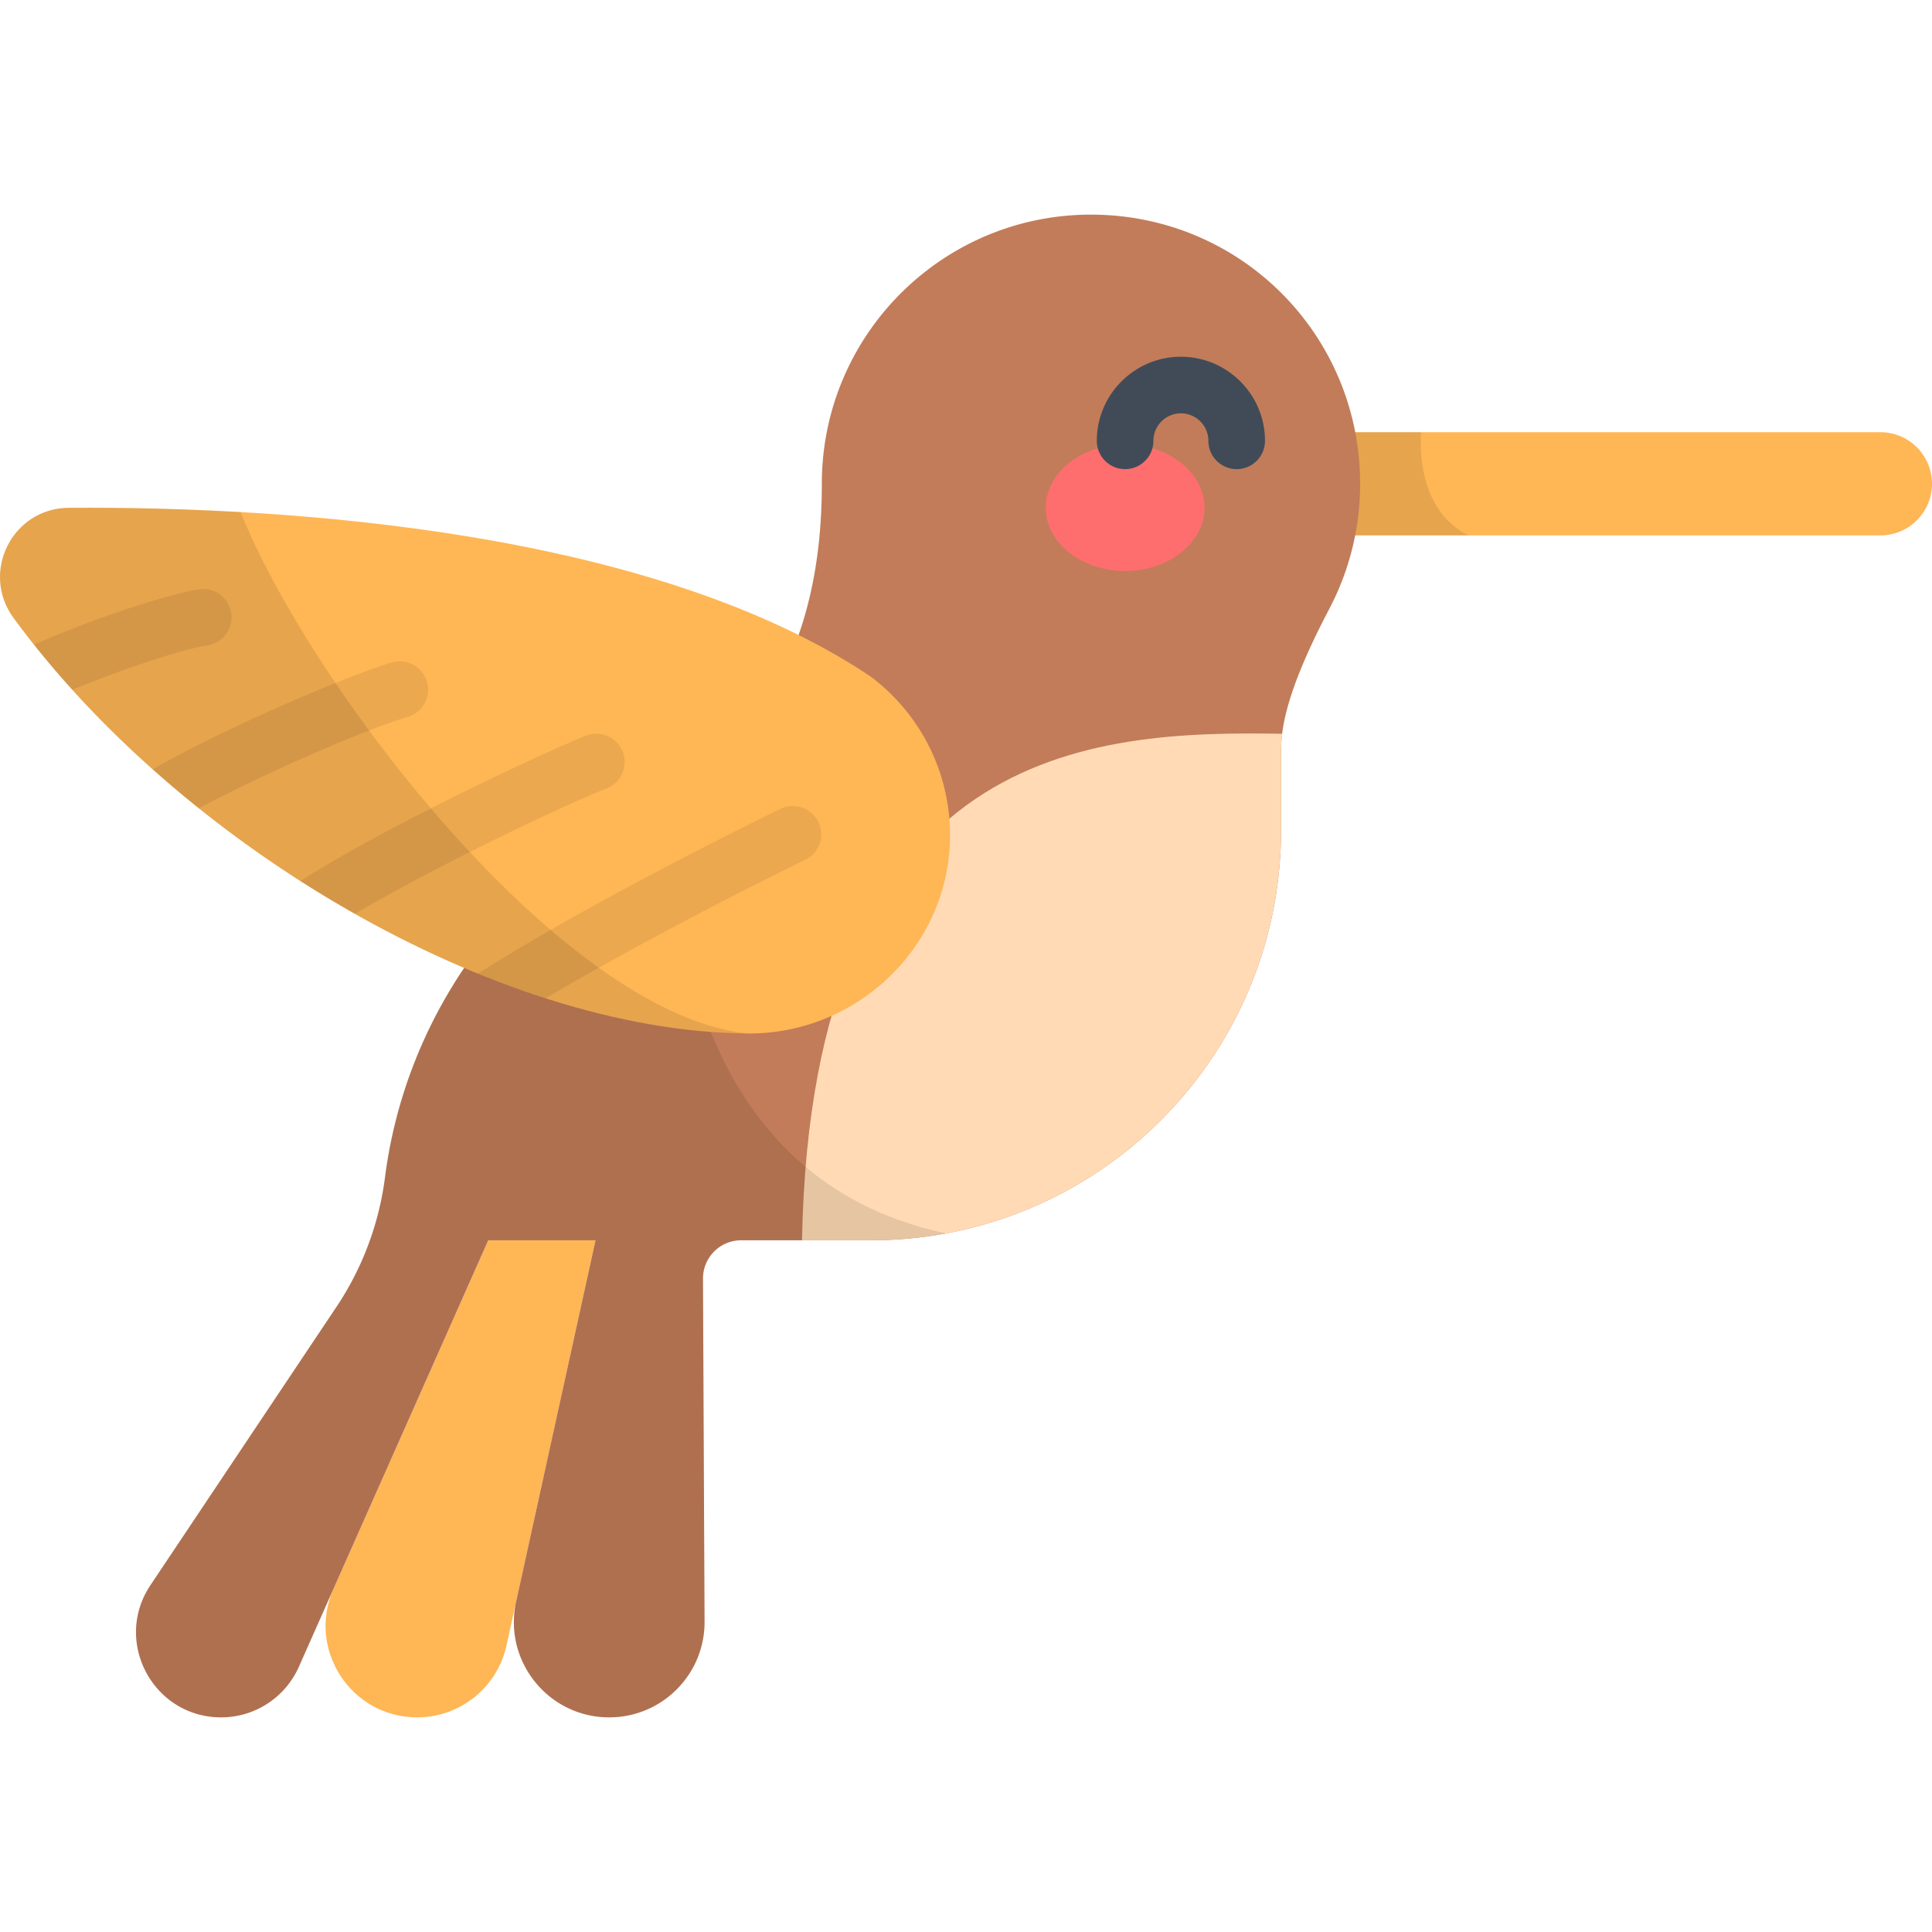 <?xml version="1.0" standalone="no"?><!DOCTYPE svg PUBLIC "-//W3C//DTD SVG 1.1//EN" "http://www.w3.org/Graphics/SVG/1.1/DTD/svg11.dtd"><svg t="1704605234241" class="icon" viewBox="0 0 1024 1024" version="1.1" xmlns="http://www.w3.org/2000/svg" p-id="32660" xmlns:xlink="http://www.w3.org/1999/xlink" width="200" height="200"><path d="M678.977 229.073h317.679c15.102 0 27.344 12.242 27.344 27.344s-12.242 27.344-27.344 27.344H678.977v-54.688z" fill="#FFB655" p-id="32661"></path><path d="M753.199 229.073H678.977v54.686h99.352c-21.152-10.282-26.392-34.944-25.13-54.686z" opacity=".1" p-id="32662"></path><path d="M221.087 910.24c22.772 0 42.474-15.844 47.362-38.084l47.19-214.773h-56.86l-82.01 184.687c-14.238 32.064 9.234 68.17 44.318 68.17z" fill="#FFB655" p-id="32663"></path><path d="M720.781 250.639c-2.952-74.282-61.852-133.481-136.119-136.739-81.71-3.584-149.079 61.598-149.079 142.515 0 41.566-7.332 125.088-85.904 167.479a256.573 256.573 0 0 0-9.464 4.76c-0.438 0.204-0.846 0.424-1.288 0.624l0.082-0.008c-72.25 38.476-124.082 110.238-134.965 194.837a160.075 160.075 0 0 1-25.68 68.516l-98.606 147.531c-20.008 29.934 1.45 70.082 37.454 70.082a45.052 45.052 0 0 0 41.174-26.766l100.394-226.091h56.86l-42.076 191.495c-6.926 31.52 17.072 61.364 49.346 61.364 27.994 0 50.65-22.762 50.522-50.754l-0.836-181.767c-0.052-11.216 9.026-20.336 20.244-20.336h68.828c120.02 0 217.313-97.294 217.313-217.313v-40.994c0-11.354 1.486-30.108 24.612-74.504 0.286-0.526 0.548-1.068 0.828-1.598 0.3-0.572 0.562-1.096 0.868-1.676l-0.01-0.002c10.778-21.066 16.516-45.138 15.504-70.656z" fill="#C27C59" p-id="32664"></path><path d="M425.078 657.381h36.586c120.02 0 217.313-97.294 217.313-217.313v-40.994c0-2.834 0.094-6.128 0.592-10.166-100.416-1.604-249.417 5.008-254.491 268.473z" fill="#FFDAB5" p-id="32665"></path><path d="M501.57 653.711c-122.794-25.62-148.627-150.149-144.029-234.359a166.297 166.297 0 0 1-7.866 4.544 256.573 256.573 0 0 0-9.464 4.76c-0.438 0.204-0.846 0.424-1.288 0.624l0.082-0.008c-72.25 38.476-124.082 110.238-134.965 194.837a160.075 160.075 0 0 1-25.68 68.516L79.754 840.157c-20.008 29.934 1.45 70.082 37.454 70.082a45.052 45.052 0 0 0 41.174-26.766l100.394-226.091h56.86L273.559 848.877c-6.926 31.52 17.072 61.364 49.346 61.364 27.994 0 50.65-22.762 50.522-50.754l-0.836-181.767c-0.052-11.216 9.026-20.336 20.244-20.336h68.828a218.619 218.619 0 0 0 39.908-3.672z" opacity=".1" p-id="32666"></path><path d="M554.26 269.121a42.08 33.508 0 1 0 84.16 0 42.08 33.508 0 1 0-84.16 0Z" fill="#FF6E6E" p-id="32667"></path><path d="M655.473 248.653a15 15 0 0 1-15-15c0-8.034-6.536-14.57-14.57-14.57s-14.57 6.536-14.57 14.57a15 15 0 0 1-30 0c0-24.576 19.994-44.57 44.57-44.57s44.57 19.994 44.57 44.57a15 15 0 0 1-15 15z" fill="#414B58" p-id="32668"></path><path d="M461.334 358.477c-115.464-77.2-308.129-90.14-424.904-89.324-29.944 0.21-46.94 34.212-29.246 58.37 87.81 119.9 254.781 219.131 388.974 220.255 59.074 0.494 108.206-47.512 107.382-106.582-0.474-33.85-16.95-63.832-42.206-82.72z" fill="#FFB655" p-id="32669"></path><path d="M127.552 271.427a1430.974 1430.974 0 0 0-91.124-2.272c-29.944 0.21-46.94 34.212-29.246 58.37 87.81 119.9 254.781 219.131 388.974 220.255h0.012c-99.932-10.696-233.033-186.617-268.617-276.353z" opacity=".1" p-id="32670"></path><path d="M226.301 361.371a15.004 15.004 0 0 0-18.584-10.232c-19.574 5.674-84.324 32.36-126.824 56.61a607.258 607.258 0 0 0 24.492 20.662c37.784-20.224 91.45-42.882 110.684-48.456a15.002 15.002 0 0 0 10.232-18.584z m-103.756-36.538a15 15 0 0 0-17.182-12.442c-16.694 2.67-54.658 14.958-87.37 29.27a492.538 492.538 0 0 0 20.332 23.954c27.862-11.54 58.544-21.484 71.778-23.602a15 15 0 0 0 12.442-17.18z m311.187 110.898a15.004 15.004 0 0 0-20.02-7.016c-1.332 0.642-97.152 47.104-160.409 87.33a497.338 497.338 0 0 0 35.892 13.084 1362.175 1362.175 0 0 1 30.418-17.486c46.052-25.742 92.928-49.076 107.104-55.894a14.998 14.998 0 0 0 7.016-20.018z m-103.726-37.348a15 15 0 0 0-19.46-8.446c-16.118 6.362-100.662 44.87-151.369 77.024a616.908 616.908 0 0 0 28.912 17.394c44.08-25.886 109.79-57.164 133.473-66.512a15 15 0 0 0 8.444-19.46z" opacity=".08" p-id="32671"></path></svg>